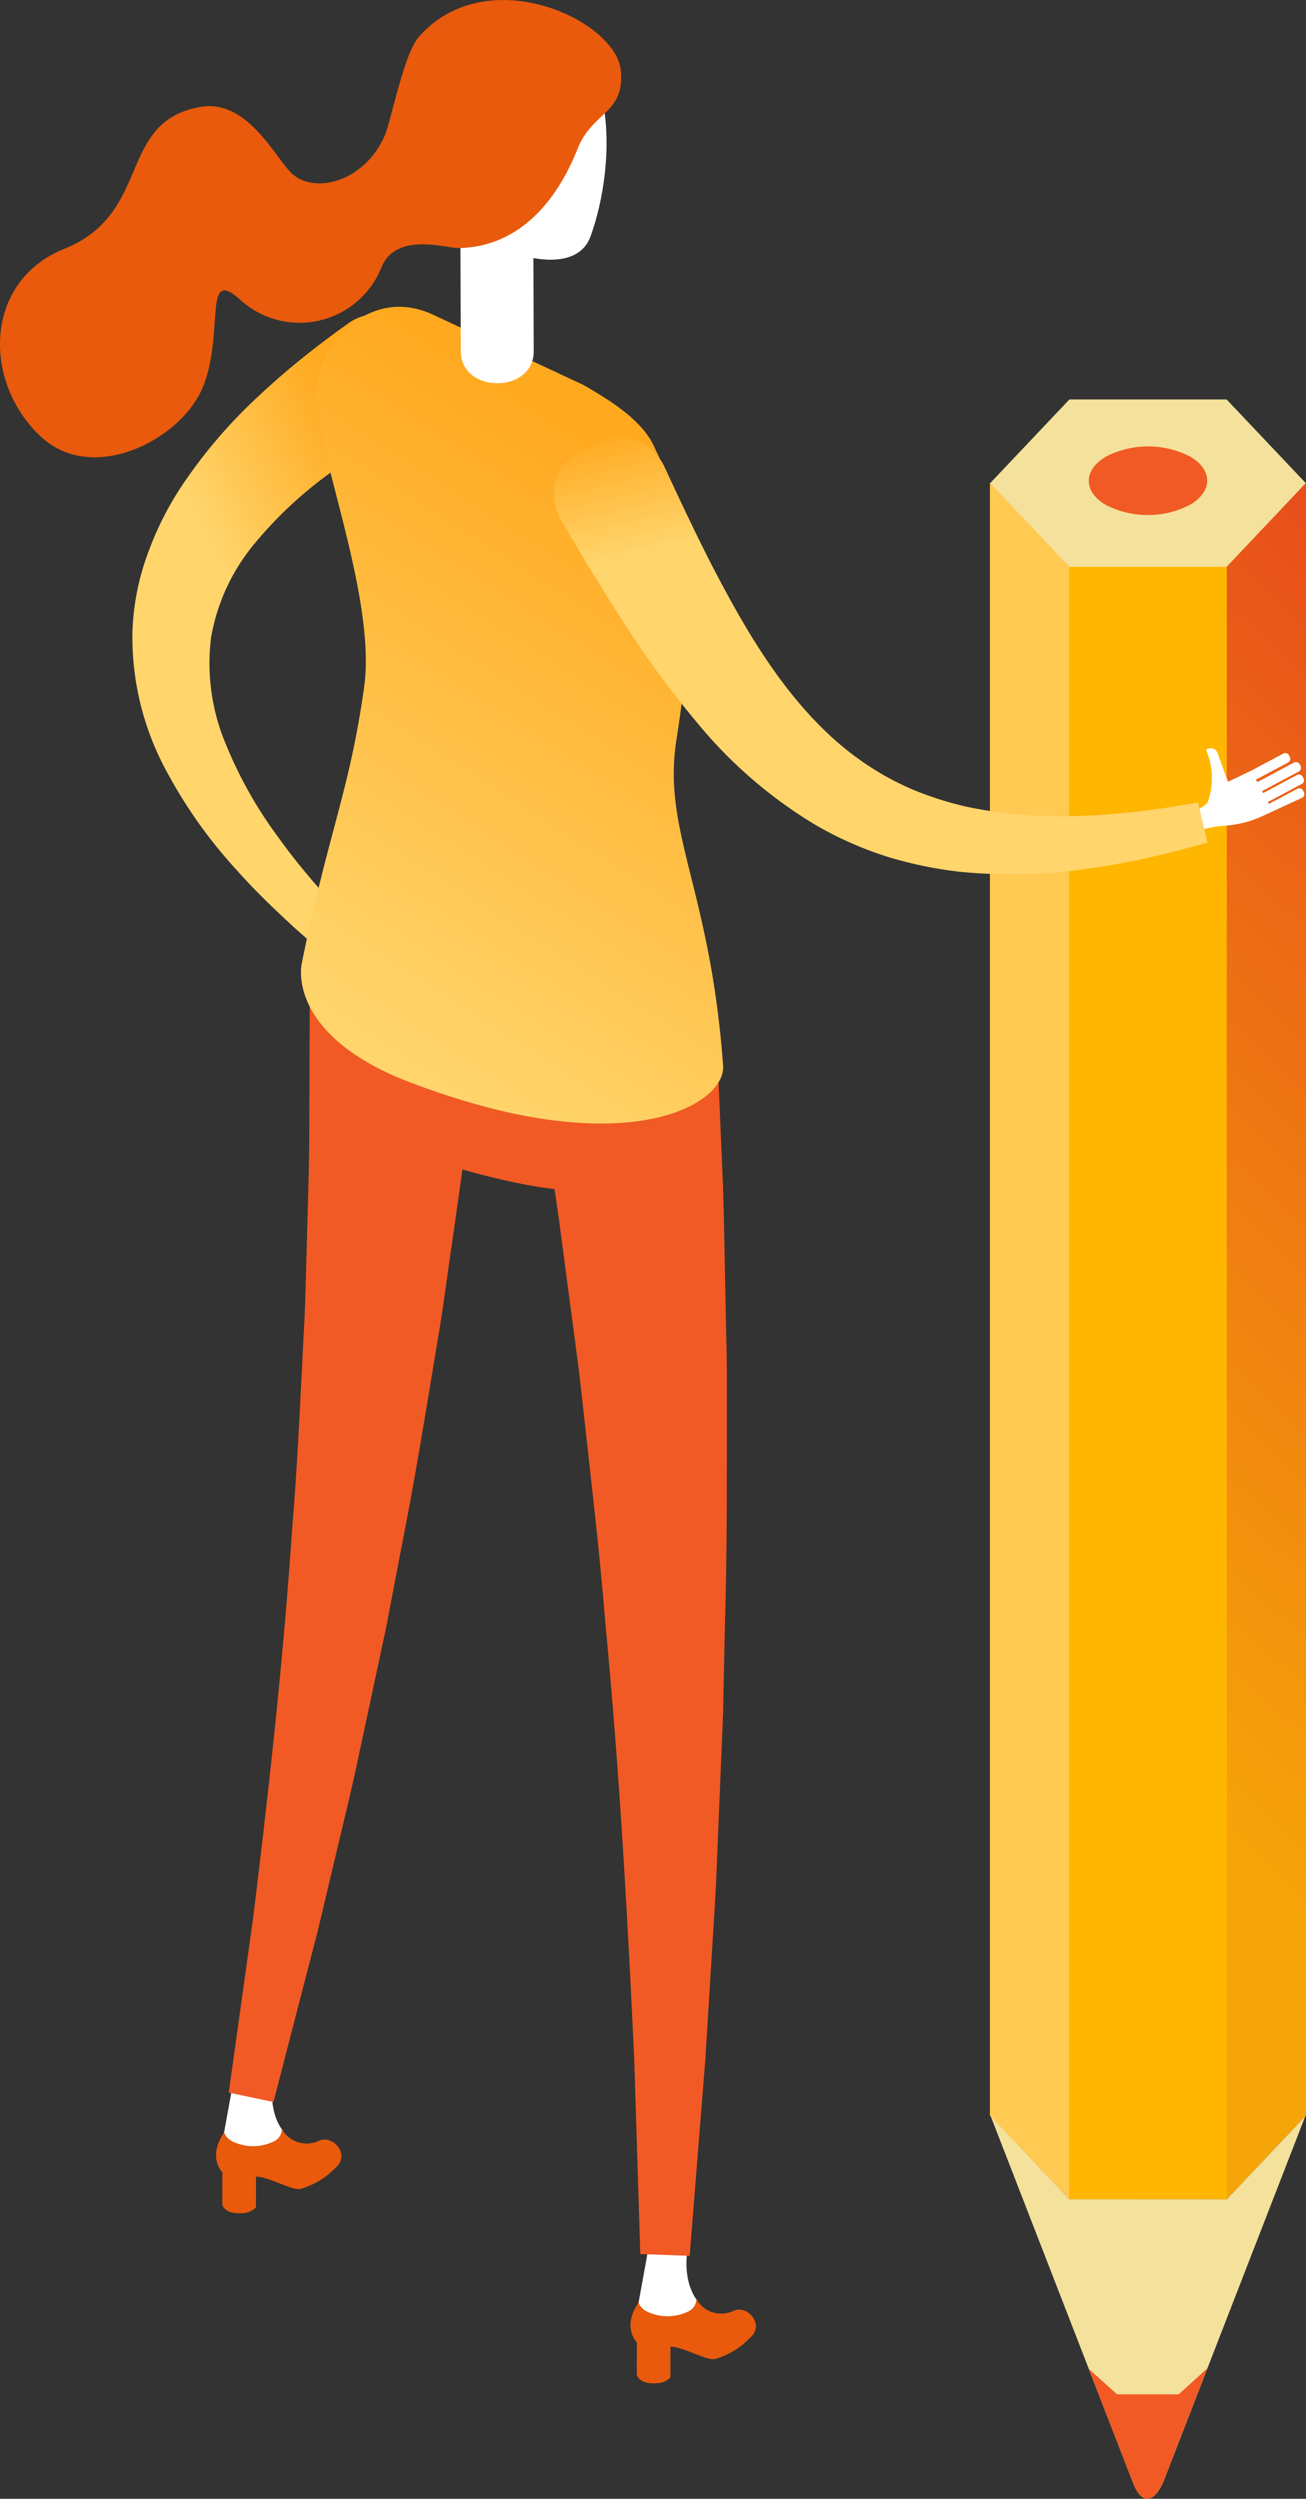 <svg xmlns="http://www.w3.org/2000/svg" xmlns:xlink="http://www.w3.org/1999/xlink" width="122.695" height="234.671" viewBox="0 0 122.695 234.671"><rect x="0" y="0" width="122.695" height="234.671" fill="#333333" stroke="none"/><defs><style>.a{fill:#fff;}.b{fill:#e95a0c;}.c{fill:#f4e19c;}.d{fill:#f15a24;}.e{fill:url(#a);}.f{fill:url(#b);}.g{fill:url(#c);}.h{fill:#ffb600;}.i{fill:#ffc952;}.j{fill:url(#d);}.k{fill:url(#e);}.l{fill:url(#f);}.m{fill:url(#g);}</style><linearGradient id="a" y1="0.5" x2="1" y2="0.5" gradientUnits="objectBoundingBox"><stop offset="0.042" stop-color="#a2abea"/><stop offset="1" stop-color="#8a84dc"/></linearGradient><linearGradient id="b" y1="0.5" x2="1" y2="0.5" gradientUnits="objectBoundingBox"><stop offset="0" stop-color="#d1cff7"/><stop offset="0.98" stop-color="#8a84dc"/><stop offset="1" stop-color="#7559be"/></linearGradient><linearGradient id="c" y1="0.5" x2="1" y2="0.5" gradientUnits="objectBoundingBox"><stop offset="0" stop-color="#7559be"/><stop offset="1" stop-color="#624c9e"/></linearGradient><linearGradient id="d" x1="0.485" y1="0.819" x2="0.534" y2="-0.297" gradientUnits="objectBoundingBox"><stop offset="0" stop-color="#f6a509"/><stop offset="0.749" stop-color="#e84e1b"/></linearGradient><linearGradient id="e" x1="0.475" y1="0.558" x2="0.779" y2="0.224" gradientUnits="objectBoundingBox"><stop offset="0" stop-color="#ffd56c"/><stop offset="1" stop-color="#ffa91f"/></linearGradient><linearGradient id="f" x1="0.38" y1="0.947" x2="0.632" y2="0.161" xlink:href="#e"/><linearGradient id="g" x1="0.385" y1="0.191" x2="0.293" y2="-0.071" xlink:href="#e"/></defs><g transform="translate(20.299 192.754)"><path class="a" d="M7224.179,3393.64c-.006-.02-.022-.041-.029-.06l-1.206,6.629a1.685,1.685,0,0,0,.751.765,4.539,4.539,0,0,0,4.008,0c.885-.471.665-.831.781-1.125,0,0-1.46-1.61-.875-5.022C7228.3,3390.827,7224.078,3393.169,7224.179,3393.64Z" transform="translate(-7222.221 -3392.531)"/><path class="b" d="M7230.529,3413.862a2.694,2.694,0,0,1-3.432-1.123,1.275,1.275,0,0,1-.736,1.143,4.453,4.453,0,0,1-3.929,0,1.651,1.651,0,0,1-.735-.748v-.109c-1.632,2.338-.2,3.739-.186,3.789l-.01,2.967s.094,1.045,2.116.832a1.778,1.778,0,0,0,1.049-.527V3417.2c1.214,0,3.494,1.385,4.216,1.144a7.356,7.356,0,0,0,3.293-2.014C7233.572,3415.1,7231.831,3413.179,7230.529,3413.862Z" transform="translate(-7220.917 -3405.538)"/></g><g transform="translate(59.237 208.725)"><path class="a" d="M7333.458,3438.461c-.009-.02-.02-.041-.03-.062l-1.2,6.628a1.682,1.682,0,0,0,.75.767,4.544,4.544,0,0,0,4.009,0c.886-.47.667-.833.779-1.124,0,0-1.46-1.61-.874-5.022C7337.577,3435.647,7333.358,3437.988,7333.458,3438.461Z" transform="translate(-7331.499 -3437.351)"/><path class="b" d="M7339.8,3458.676a2.688,2.688,0,0,1-3.429-1.124,1.285,1.285,0,0,1-.738,1.146,4.455,4.455,0,0,1-3.931,0,1.682,1.682,0,0,1-.735-.746v-.112c-1.63,2.338-.2,3.741-.182,3.788l-.01,2.968s.093,1.046,2.116.833a1.774,1.774,0,0,0,1.049-.529v-2.885c1.213,0,3.492,1.388,4.215,1.148a7.374,7.374,0,0,0,3.294-2.015C7342.848,3459.911,7341.108,3457.993,7339.8,3458.676Z" transform="translate(-7330.191 -3450.353)"/></g><g transform="translate(93.002 37.514)"><path class="c" d="M7454.664,3408.969l-13.377,34.444s-.627,1.615-1.528,1.615c-.845,0-1.372-1.61-1.372-1.61l-13.377-34.449Z" transform="translate(-7424.987 -3247.871)"/><path class="d" d="M7459.417,3478.231h-5.789l-2.669-2.408,4.125,10.607s.525,1.61,1.37,1.61c.9,0,1.529-1.614,1.529-1.614l4.131-10.634Z" transform="translate(-7441.69 -3290.882)"/><g transform="translate(0 7.855)"><rect class="e" width="14.914" height="161.174" transform="translate(7.39)"/><path class="f" d="M7432.391,3140.089l-7.445-7.874v-153.3h7.445Z" transform="translate(-7424.946 -2978.915)"/><path class="g" d="M7494.835,3132.215l-7.442,7.874V2978.915h7.442Z" transform="translate(-7465.142 -2978.915)"/><rect class="h" width="14.914" height="161.174" transform="translate(7.39)"/><path class="i" d="M7432.391,3140.089l-7.445-7.874v-153.3h7.445Z" transform="translate(-7424.946 -2978.915)"/><path class="j" d="M7494.835,3132.215l-7.442,7.874V2978.915h7.442Z" transform="translate(-7465.142 -2978.915)"/></g><path class="c" d="M7447.229,2956.87H7432.46l-7.438,7.855,7.438,7.865h14.769l7.437-7.865Z" transform="translate(-7424.995 -2956.87)"/><g transform="translate(9.287 4.412)"><path class="d" d="M7460.489,2974.75a8.67,8.67,0,0,1-7.864.005c-2.165-1.258-2.155-3.3.02-4.56a8.681,8.681,0,0,1,7.871,0C7462.68,2971.443,7462.672,2973.49,7460.489,2974.75Z" transform="translate(-7451.008 -2969.251)"/></g></g><path class="k" d="M7226.638,2938.682l-1.383-2.393a3.807,3.807,0,0,0-2.584-1.822,4.542,4.542,0,0,0-3.369.661l-.635.452c-.417.286-1.018.733-1.779,1.313a73.151,73.151,0,0,0-6.12,5.122,46.958,46.958,0,0,0-7.542,8.887,30.029,30.029,0,0,0-3.018,6.185,23.453,23.453,0,0,0-1.362,7.123,26.386,26.386,0,0,0,3.282,13.248,45.192,45.192,0,0,0,6.481,9.1c2.133,2.4,4.085,4.167,5.426,5.424,1.378,1.211,2.164,1.9,2.164,1.9l2.667-2.813-1.868-2.036c-1.136-1.326-2.806-3.2-4.513-5.606a39.674,39.674,0,0,1-4.817-8.544,19.588,19.588,0,0,1-1.442-10.079,18.744,18.744,0,0,1,4.125-8.908,38.155,38.155,0,0,1,6.78-6.388,63.559,63.559,0,0,1,5.732-3.822c.718-.436,1.291-.772,1.69-.988s.611-.339.611-.339A4.272,4.272,0,0,0,7226.638,2938.682Z" transform="translate(-7186.404 -2904.881)"/><path class="a" d="M7486.387,3053.443a.4.4,0,0,0,.159-.537l-.072-.14a.391.391,0,0,0-.531-.165l-2.675,1.422-.1-.174,3.181-1.7a.391.391,0,0,0,.163-.538l-.072-.138a.4.4,0,0,0-.536-.167l-3.181,1.7-.1-.185,3.452-1.839a.4.4,0,0,0,.162-.536l-.076-.141a.4.4,0,0,0-.537-.165l-3.451,1.838-.125-.234,3.022-1.608a.4.4,0,0,0,.164-.535l-.076-.139a.4.4,0,0,0-.536-.169l-3.022,1.61v-.006s-2.028,1-2.181,1.027c0,0-.5-1.343-.946-2.589a.7.7,0,0,0-1.114-.393,6.607,6.607,0,0,1,.3,4.456c-.207.883-.288.661-2.767,2.045-.28.157.558,1.523.558,1.523a11.583,11.583,0,0,1,3.877-.912,10.2,10.2,0,0,0,3.145-.8Z" transform="translate(-7364.057 -2978.524)"/><g transform="translate(49.229 81.74)"><path class="d" d="M7319.9,3091.556c-.768-6.455-5.34-11.162-10.213-10.512s-8.219,6.253-7.472,12.521c0,0,.08.457.231,1.3s.391,2.093.623,3.681c.488,3.179,1.186,7.716,2.026,13.162.405,2.727.762,5.691,1.188,8.822q.309,2.348.639,4.821c.22,1.646.446,3.328.62,5.043.752,6.857,1.636,14.176,2.228,21.524,1.409,14.682,2.165,29.44,2.684,40.523.349,11.1.579,18.493.579,18.493l4.635.165s.59-7.395,1.478-18.491c.17-2.78.358-5.793.55-8.979s.44-6.552.553-10.038c.145-3.488.294-7.09.448-10.754.036-.915.077-1.836.113-2.759.018-.925.039-1.849.057-2.778.042-1.856.082-3.721.119-5.584.225-7.463.168-14.931.178-21.955.013-1.754-.019-3.48-.06-5.172s-.069-3.342-.1-4.956c-.072-3.222-.111-6.275-.207-9.094-.239-5.64-.439-10.352-.582-13.673-.054-1.664-.169-2.971-.22-3.876S7319.9,3091.589,7319.9,3091.556Z" transform="translate(-7302.106 -3080.984)"/></g><g transform="translate(21.492 81.246)"><path class="d" d="M7248.244,3090.34c.217-5.834-3.292-10.643-7.838-10.741s-8.4,4.39-8.609,10.03c0,0,.009.415.025,1.187s.062,1.9.043,3.337c-.009,2.88-.024,6.987-.043,11.915-.025,2.469-.127,5.137-.194,7.964q-.062,2.123-.12,4.351c-.037,1.487-.075,3-.168,4.545-.324,6.167-.591,12.762-1.146,19.337-.889,13.179-2.432,26.325-3.638,36.193-1.377,9.85-2.293,16.416-2.293,16.416l4.2.888s1.664-6.438,4.167-16.1c.578-2.431,1.205-5.064,1.866-7.85s1.393-5.723,2.02-8.789c.655-3.06,1.333-6.224,2.024-9.44.172-.8.342-1.613.516-2.423q.234-1.221.467-2.448.47-2.455.939-4.922c1.319-6.568,2.361-13.191,3.4-19.407.274-1.552.5-3.082.707-4.585s.422-2.973.626-4.405c.4-2.865.813-5.576,1.137-8.088.593-5.034,1.088-9.24,1.442-12.2.188-1.481.27-2.659.351-3.468S7248.244,3090.371,7248.244,3090.34Z" transform="translate(-7224.264 -3079.597)"/></g><g transform="translate(33.094 91.974)"><path class="d" d="M7279.818,3113.121c-4.694-2.2-13.548-4.451-18.321-2.9-4.513,1.463-8.044,10.679.725,15.6,1.922,1.081,12.335,4.075,16.317,3.671C7290.038,3128.329,7285.248,3115.665,7279.818,3113.121Z" transform="translate(-7256.825 -3109.706)"/></g><path class="l" d="M7278.576,2973.138c2.954-18.974.179-22.624-2.1-27.575-1.157-2.518-4.217-4.372-6.656-5.779l-14.246-6.654c-6.75-2.973-11.66,4.638-10.672,8.1-.3,4.444,5.523,18.555,4.336,26.959-1.392,9.881-3.388,13.677-5.856,25.921-.3,1.492-.166,6.812,9.065,10.739a71.774,71.774,0,0,0,9.017,2.955c14.771,3.66,21.729-.925,21.5-4.08C7281.755,2987.1,7277.233,2981.746,7278.576,2973.138Z" transform="translate(-7215.03 -2903.641)"/><path class="a" d="M7292.18,2903.555c.008,1.841-1.524,3-3.415,3h0c-1.893,0-3.431-1.142-3.437-2.981l-.061-19.166a3.383,3.383,0,0,1,3.416-3.344h0a3.379,3.379,0,0,1,3.435,3.321Z" transform="translate(-7242.039 -2870.565)"/><path class="a" d="M7292.253,2878.318c-1.148,3.19-5.749,2.229-7.9,1.274-3.308-1.479-6.573-4.438-7.22-12.625-.306-3.883.855-8.882,9.457-8.289C7294.88,2859.251,7294.773,2871.32,7292.253,2878.318Z" transform="translate(-7236.771 -2856.123)"/><path class="m" d="M7314.519,2967.093l-2.452,1.278c-2,1.045-2.654,3.752-1.434,6.076,0,0,.571.967,1.576,2.658s2.468,4.122,4.348,7.019a91.422,91.422,0,0,0,7.116,9.674,42.994,42.994,0,0,0,10.875,9.328,33.588,33.588,0,0,0,6.762,3,37.866,37.866,0,0,0,6.9,1.428,49.555,49.555,0,0,0,12.044-.312c1.724-.22,3.265-.546,4.64-.8,1.361-.308,2.54-.575,3.507-.817l3.014-.813-.893-3.773-2.951.49c-.941.138-2.083.276-3.388.439-1.309.111-2.782.272-4.379.315a43.788,43.788,0,0,1-10.65-.766,30.671,30.671,0,0,1-5.522-1.729,26.367,26.367,0,0,1-5.077-2.893c-6.371-4.595-10.539-12.069-13.5-17.733-1.477-2.856-2.638-5.331-3.458-7.059-.812-1.745-1.277-2.74-1.277-2.74C7319.114,2967.084,7316.518,2966.047,7314.519,2967.093Z" transform="translate(-7257.969 -2925.674)"/><path class="b" d="M7222.27,2858.2c-.453-4.746-12.657-10.412-19.01-3.095-1.366,1.572-2.588,7.89-3.162,9.209-1.929,4.44-6.725,5.572-8.812,3.491-1.592-1.593-4.169-6.972-8.577-6.16-7.791,1.432-4.439,9.986-12.713,13.314-7.7,3.1-7.655,12.748-2.072,17.758,4.881,4.381,13.239.11,15.167-4.976s-.059-11.087,3.357-8.057a8.283,8.283,0,0,0,13.348-3.009c1.392-3.339,6.111-1.757,7.274-1.782,5.944-.142,9.348-4.81,11.14-9.319C7219.628,2862.006,7222.662,2862.3,7222.27,2858.2Z" transform="translate(-7163.949 -2851.593)"/></svg>